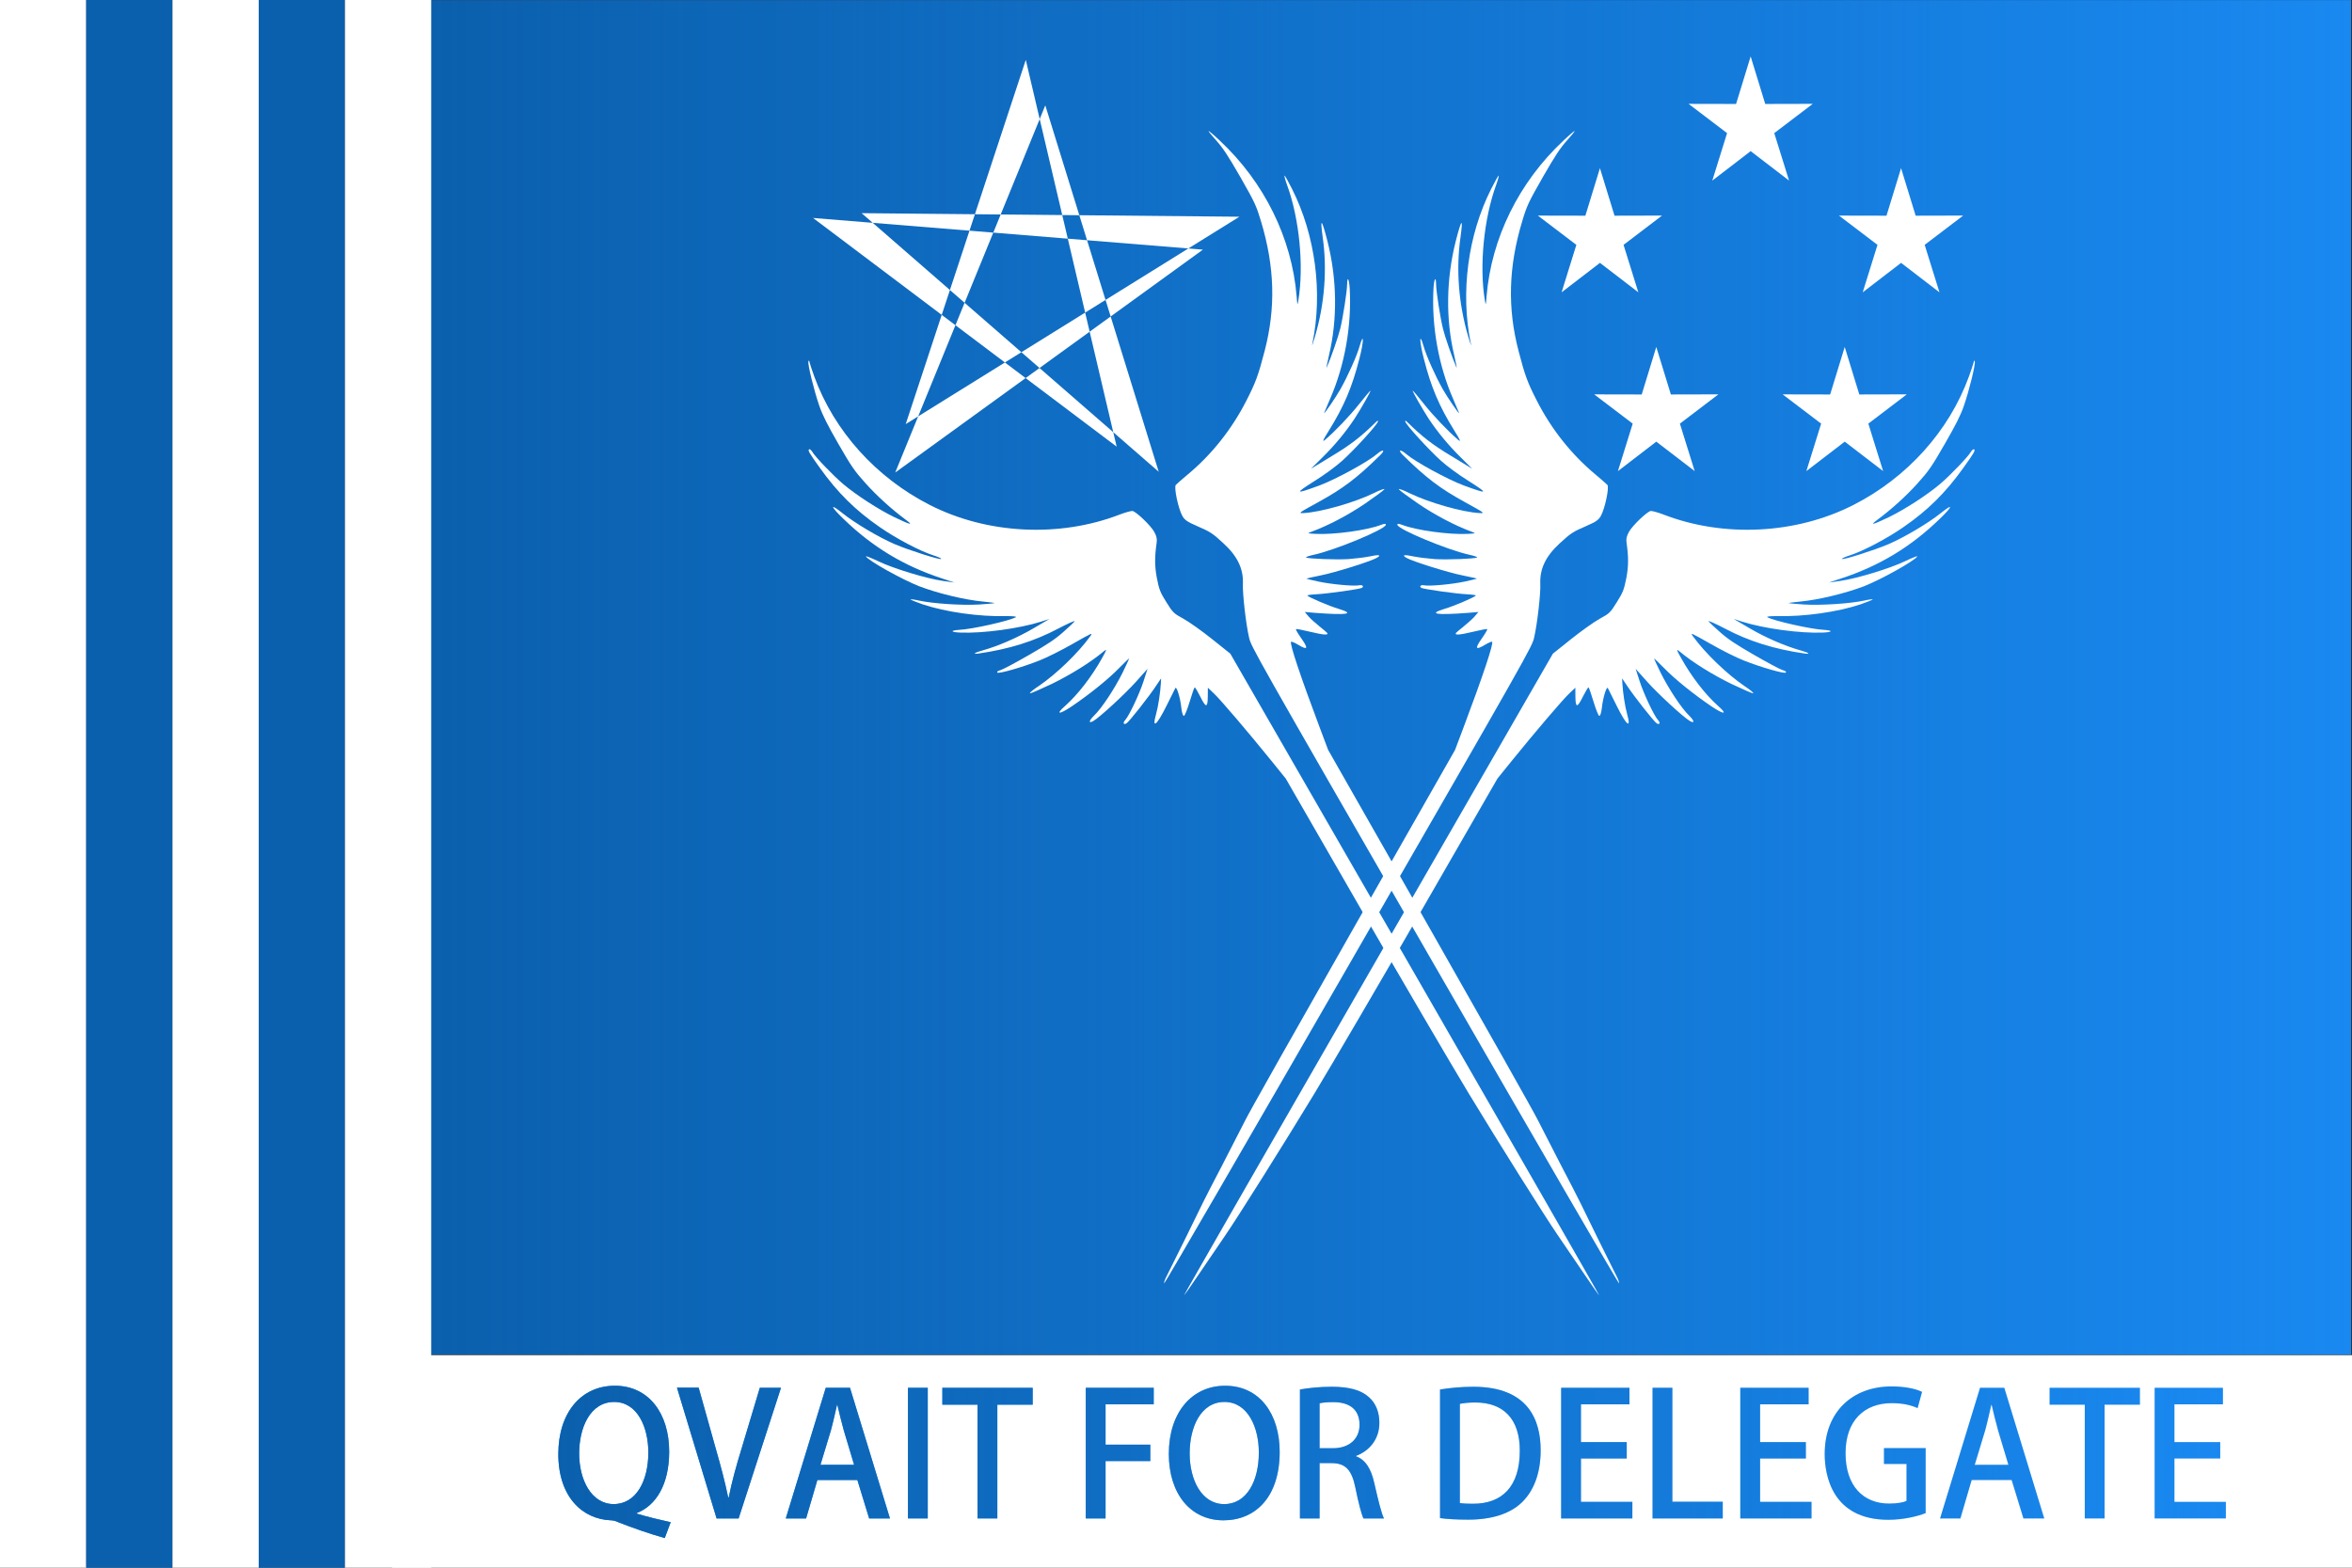 <?xml version="1.0" encoding="UTF-8" standalone="no"?>
<!-- Created with Inkscape (http://www.inkscape.org/) -->

<svg
   xmlns:bx="https://boxy-svg.com"
   xmlns:dc="http://purl.org/dc/elements/1.1/"
   xmlns:cc="http://creativecommons.org/ns#"
   xmlns:rdf="http://www.w3.org/1999/02/22-rdf-syntax-ns#"
   xmlns:svg="http://www.w3.org/2000/svg"
   xmlns="http://www.w3.org/2000/svg"
   xmlns:xlink="http://www.w3.org/1999/xlink"
   xmlns:sodipodi="http://sodipodi.sourceforge.net/DTD/sodipodi-0.dtd"
   xmlns:inkscape="http://www.inkscape.org/namespaces/inkscape"
   width="900"
   height="600"
   viewBox="0 0 238.125 158.75"
   version="1.1"
   id="svg8"
   inkscape:version="0.92.4 (5da689c313, 2019-01-14)"
   sodipodi:docname="Qvait for delegate flag.svg">
  <rect x="0" y="0" width="238.125" height="158.75" fill="#333333" stroke="none"/>
  <defs
     id="defs2">
    <linearGradient
       inkscape:collect="always"
       id="linearGradient5621">
      <stop
         style="stop-color:#1988f0;stop-opacity:1;"
         offset="0"
         id="stop5617" />
      <stop
         style="stop-color:#1988f0;stop-opacity:0;"
         offset="1"
         id="stop5619" />
    </linearGradient>
    <linearGradient
       inkscape:collect="always"
       id="linearGradient5330">
      <stop
         style="stop-color:#1988f0;stop-opacity:1;"
         offset="0"
         id="stop5326" />
      <stop
         style="stop-color:#1988f0;stop-opacity:0;"
         offset="1"
         id="stop5328" />
    </linearGradient>
    <linearGradient
       inkscape:collect="always"
       xlink:href="#linearGradient5330"
       id="linearGradient5332"
       x1="51.153"
       y1="217.625"
       x2="236.361"
       y2="217.625"
       gradientUnits="userSpaceOnUse"
       gradientTransform="matrix(-1,0,0,1,262.819,-1.6666667e-6)" />
    <linearGradient
       inkscape:collect="always"
       xlink:href="#linearGradient5621"
       id="linearGradient5623"
       x1="42.729"
       y1="217.625"
       x2="238.125"
       y2="217.625"
       gradientUnits="userSpaceOnUse"
       gradientTransform="matrix(-1,0,0,1,407.933,11.119)" />
    <linearGradient
       inkscape:collect="always"
       xlink:href="#linearGradient1308"
       id="linearGradient1310"
       x1="16.115"
       y1="221.428"
       x2="222.759"
       y2="221.428"
       gradientUnits="userSpaceOnUse" />
    <linearGradient
       inkscape:collect="always"
       id="linearGradient1308">
      <stop
         style="stop-color:#0b60ad;stop-opacity:1;"
         offset="0"
         id="stop1304" />
      <stop
         style="stop-color:#0b60ad;stop-opacity:0;"
         offset="1"
         id="stop1306" />
    </linearGradient>
    <linearGradient
       inkscape:collect="always"
       xlink:href="#linearGradient1308"
       id="linearGradient2809"
       gradientUnits="userSpaceOnUse"
       x1="16.115"
       y1="221.428"
       x2="222.759"
       y2="221.428" />
    <linearGradient
       inkscape:collect="always"
       xlink:href="#linearGradient1308"
       id="linearGradient2811"
       gradientUnits="userSpaceOnUse"
       x1="16.115"
       y1="221.428"
       x2="222.759"
       y2="221.428" />
    <linearGradient
       inkscape:collect="always"
       xlink:href="#linearGradient1308"
       id="linearGradient2813"
       gradientUnits="userSpaceOnUse"
       x1="16.115"
       y1="221.428"
       x2="222.759"
       y2="221.428" />
    <linearGradient
       inkscape:collect="always"
       xlink:href="#linearGradient1308"
       id="linearGradient2815"
       gradientUnits="userSpaceOnUse"
       x1="16.115"
       y1="221.428"
       x2="222.759"
       y2="221.428" />
    <linearGradient
       inkscape:collect="always"
       xlink:href="#linearGradient1308"
       id="linearGradient2817"
       gradientUnits="userSpaceOnUse"
       x1="16.115"
       y1="221.428"
       x2="222.759"
       y2="221.428" />
    <linearGradient
       inkscape:collect="always"
       xlink:href="#linearGradient1308"
       id="linearGradient2819"
       gradientUnits="userSpaceOnUse"
       x1="16.115"
       y1="221.428"
       x2="222.759"
       y2="221.428" />
    <linearGradient
       inkscape:collect="always"
       xlink:href="#linearGradient1308"
       id="linearGradient2821"
       gradientUnits="userSpaceOnUse"
       x1="16.115"
       y1="221.428"
       x2="222.759"
       y2="221.428" />
    <linearGradient
       inkscape:collect="always"
       xlink:href="#linearGradient1308"
       id="linearGradient2823"
       gradientUnits="userSpaceOnUse"
       x1="16.115"
       y1="221.428"
       x2="222.759"
       y2="221.428" />
    <linearGradient
       inkscape:collect="always"
       xlink:href="#linearGradient1308"
       id="linearGradient2825"
       gradientUnits="userSpaceOnUse"
       x1="16.115"
       y1="221.428"
       x2="222.759"
       y2="221.428" />
    <linearGradient
       inkscape:collect="always"
       xlink:href="#linearGradient1308"
       id="linearGradient2827"
       gradientUnits="userSpaceOnUse"
       x1="16.115"
       y1="221.428"
       x2="222.759"
       y2="221.428" />
    <linearGradient
       inkscape:collect="always"
       xlink:href="#linearGradient1308"
       id="linearGradient2829"
       gradientUnits="userSpaceOnUse"
       x1="16.115"
       y1="221.428"
       x2="222.759"
       y2="221.428" />
    <linearGradient
       inkscape:collect="always"
       xlink:href="#linearGradient1308"
       id="linearGradient2831"
       gradientUnits="userSpaceOnUse"
       x1="16.115"
       y1="221.428"
       x2="222.759"
       y2="221.428" />
    <linearGradient
       inkscape:collect="always"
       xlink:href="#linearGradient1308"
       id="linearGradient2833"
       gradientUnits="userSpaceOnUse"
       x1="16.115"
       y1="221.428"
       x2="222.759"
       y2="221.428" />
    <linearGradient
       inkscape:collect="always"
       xlink:href="#linearGradient1308"
       id="linearGradient2835"
       gradientUnits="userSpaceOnUse"
       x1="16.115"
       y1="221.428"
       x2="222.759"
       y2="221.428" />
    <linearGradient
       inkscape:collect="always"
       xlink:href="#linearGradient1308"
       id="linearGradient2837"
       gradientUnits="userSpaceOnUse"
       x1="16.115"
       y1="221.428"
       x2="222.759"
       y2="221.428" />
    <linearGradient
       inkscape:collect="always"
       xlink:href="#linearGradient1308"
       id="linearGradient2839"
       gradientUnits="userSpaceOnUse"
       x1="16.115"
       y1="221.428"
       x2="222.759"
       y2="221.428" />
    <linearGradient
       inkscape:collect="always"
       xlink:href="#linearGradient1308"
       id="linearGradient2841"
       gradientUnits="userSpaceOnUse"
       x1="16.115"
       y1="221.428"
       x2="222.759"
       y2="221.428" />
    <linearGradient
       inkscape:collect="always"
       xlink:href="#linearGradient1308"
       id="linearGradient2843"
       gradientUnits="userSpaceOnUse"
       x1="16.115"
       y1="221.428"
       x2="222.759"
       y2="221.428" />
    <linearGradient
       inkscape:collect="always"
       xlink:href="#linearGradient1308"
       id="linearGradient2845"
       gradientUnits="userSpaceOnUse"
       x1="16.115"
       y1="221.428"
       x2="222.759"
       y2="221.428" />
  </defs>
  <sodipodi:namedview
     id="base"
     pagecolor="#ffffff"
     bordercolor="#666666"
     borderopacity="1.0"
     inkscape:pageopacity="0.0"
     inkscape:pageshadow="2"
     inkscape:zoom="1.4133333"
     inkscape:cx="450"
     inkscape:cy="300"
     inkscape:document-units="px"
     inkscape:current-layer="layer1"
     showgrid="false"
     units="px"
     inkscape:showpageshadow="false"
     borderlayer="true"
     inkscape:pagecheckerboard="true"
     inkscape:window-width="1920"
     inkscape:window-height="1017"
     inkscape:window-x="-8"
     inkscape:window-y="-8"
     inkscape:window-maximized="1" />
  <g
     inkscape:label="Layer 1"
     inkscape:groupmode="layer"
     id="layer1"
     transform="translate(0,-138.25)">
    <g
       id="g906"
       transform="matrix(0.995,0,0,0.864,-125.346,9.211)">
      <path
         inkscape:connector-curvature="0"
         id="rect5169"
         d="m 169.808,149.369 h 195.396 v 158.75 H 169.808 Z"
         style="opacity:1;vector-effect:none;fill:#0b60ad;fill-opacity:1;stroke:none;stroke-width:0.27;stroke-linecap:butt;stroke-linejoin:miter;stroke-miterlimit:4;stroke-dasharray:none;stroke-dashoffset:0;stroke-opacity:1" />
      <path
         inkscape:connector-curvature="0"
         id="rect5169-6"
         d="M 365.204,149.369 H 169.808 v 158.75 h 195.396 z"
         style="opacity:1;vector-effect:none;fill:url(#linearGradient5623);fill-opacity:1;stroke:none;stroke-width:0.27;stroke-linecap:butt;stroke-linejoin:miter;stroke-miterlimit:4;stroke-dasharray:none;stroke-dashoffset:0;stroke-opacity:1" />
    </g>
    <g
       id="g5154"
       transform="matrix(0.19,0,0,0.19,-307.253,273.147)">
      <g
         style="fill:#ffffff;fill-opacity:1;stroke:none"
         id="Layer_1-0"
         transform="matrix(0.374,0,0,0.374,1866.882,-778.015)">
        <path
           d="M 923.152,818.377 793.7,267.22 622.632,786.253 1098.07,490.741 559.805,485.672 983.096,854.193 821.495,332.027 607.661,855.297 1046.06,537.649 490.608,492.528 Z"
           id="path5416-5"
           inkscape:connector-curvature="0"
           style="fill:#ffffff;fill-opacity:1;fill-rule:evenodd;stroke:none;stroke-width:0.723" />
      </g>
      <g
         style="fill:#ffffff;fill-opacity:1;stroke:none"
         id="g5380-7"
         transform="matrix(0.278,0,0,0.278,2210.125,-757.987)">
        <path
           bx:origin="0.5 0.5"
           style="fill:#ffffff;fill-opacity:1;stroke:none"
           d="m 1007.195,733.064 -73.56,-56.43 -73.542,56.457 28.313,-90.994 -73.795,-56.092 91.059,0.193 27.935,-91.123 27.964,91.113 91.059,-0.226 -73.776,56.119 z"
           id="star-0"
           inkscape:connector-curvature="0" />
        <path
           bx:origin="0.5 0.5"
           style="fill:#ffffff;fill-opacity:1;stroke:none"
           d="m 1584.384,733.064 -73.561,-56.43 -73.542,56.457 28.313,-90.994 -73.794,-56.092 91.059,0.193 27.934,-91.123 27.965,91.113 91.059,-0.226 -73.776,56.119 z"
           id="-1"
           inkscape:connector-curvature="0" />
        <path
           bx:origin="0.5 0.5"
           style="fill:#ffffff;fill-opacity:1;stroke:none"
           d="m 1296.084,518.853 -73.561,-56.43 -73.542,56.457 28.313,-90.994 -73.794,-56.092 91.059,0.193 27.934,-91.123 27.965,91.113 91.059,-0.226 -73.776,56.119 z"
           id="path5374-8"
           inkscape:connector-curvature="0" />
        <path
           bx:origin="0.5 0.5"
           style="fill:#ffffff;fill-opacity:1;stroke:none"
           d="m 1115.195,1075.813 -73.561,-56.43 -73.542,56.457 28.313,-90.994 -73.794,-56.092 91.059,0.193 27.934,-91.124 27.965,91.114 91.059,-0.226 -73.776,56.119 z"
           id="path5376-0"
           inkscape:connector-curvature="0" />
        <path
           bx:origin="0.5 0.5"
           style="fill:#ffffff;fill-opacity:1;stroke:none"
           d="m 1476.384,1075.813 -73.561,-56.43 -73.542,56.457 28.313,-90.994 -73.794,-56.092 91.059,0.193 27.934,-91.124 27.965,91.114 91.059,-0.226 -73.776,56.119 z"
           id="path5378-5"
           inkscape:connector-curvature="0" />
      </g>
      <g
         id="g4511-4"
         transform="matrix(0.066,0.038,0.038,-0.066,1870.731,-158.577)"
         style="fill:#ffffff;fill-opacity:1;stroke:none">
        <path
           style="fill:#ffffff;fill-opacity:1"
           id="path4507-0"
           d="m 3472,9217 c -124,-405 -96,-842 78,-1211 28,-59 28,-60 4,-31 -154,188 -292,492 -335,741 -6,35 -14,64 -17,64 -3,0 -2,-48 1,-107 20,-361 174,-735 416,-1008 20,-22 1,-6 -42,35 -171,164 -307,362 -392,575 -53,130 -58,115 -15,-40 75,-266 211,-510 390,-700 41,-44 66,-73 55,-65 -56,41 -175,144 -216,187 -54,56 -171,202 -196,244 -32,54 -33,29 -2,-33 118,-234 298,-448 503,-600 44,-33 83,-62 86,-65 13,-13 -122,52 -180,86 -93,55 -218,146 -267,194 -81,78 -43,14 45,-75 143,-147 258,-234 437,-330 68,-36 81,-46 55,-42 -92,17 -235,59 -335,99 -60,24 -111,42 -113,41 -4,-4 119,-76 195,-115 101,-50 210,-91 328,-122 l 110,-29 -170,4 c -157,3 -247,16 -385,52 -17,5 -22,3 -15,-4 16,-17 242,-89 350,-112 60,-13 158,-24 245,-27 164,-7 162,-13 -18,-44 -121,-20 -377,-26 -460,-10 -53,10 -66,-5 -15,-18 222,-58 342,-73 542,-69 158,3 160,3 126,-15 -106,-54 -341,-113 -493,-124 -52,-3 -88,-10 -80,-14 7,-4 81,-12 164,-19 143,-11 302,-5 425,16 34,6 33,5 -16,-27 -107,-69 -324,-158 -429,-174 -27,-4 -35,-10 -28,-17 24,-24 393,24 539,70 35,11 60,16 58,11 -11,-17 -172,-118 -250,-157 -44,-21 -105,-47 -135,-57 -69,-22 -84,-35 -42,-35 50,0 303,56 403,90 49,16 92,30 95,30 3,0 -26,-28 -63,-61 -69,-62 -198,-153 -233,-164 -22,-7 -27,-25 -7,-25 18,0 230,85 300,121 31,16 57,26 57,23 0,-13 -96,-141 -144,-191 -83,-89 -30,-69 158,59 l 59,41 -7,-39 c -4,-22 -19,-66 -32,-100 -13,-33 -24,-64 -24,-67 0,-19 28,0 95,63 41,39 77,70 81,70 4,0 4,-34 0,-76 -8,-88 4,-95 42,-26 13,23 27,42 32,42 15,0 64,-241 126,-620 l 27,-165 7,-1435 c 4,-789 10,-1482 14,-1540 3,-58 11,-215 17,-350 5,-135 12,-270 14,-300 5,-56 33,-501 37,-578 1,-24 6,-46 10,-48 4,-3 8,1153 8,2569 0,2555 0,2575 -20,2640 -29,95 -114,290 -149,345 -57,89 -65,187 -25,314 32,102 39,116 103,202 41,55 51,76 51,108 0,57 -48,206 -69,212 -9,3 -56,12 -106,21 -215,37 -426,120 -615,243 -122,79 -161,112 -286,239 -218,222 -354,474 -430,799 -26,111 -28,134 -29,339 0,175 4,237 18,304 10,46 16,85 14,87 -2,2 -18,-42 -35,-99 z"
           inkscape:connector-curvature="0" />
        <path
           style="fill:#ffffff;fill-opacity:1"
           id="path4509-3"
           d="m 6734,9306 c 3,-10 13,-56 21,-103 70,-400 -22,-829 -252,-1182 -246,-378 -672,-652 -1118,-721 -44,-7 -85,-18 -91,-24 -20,-19 -58,-149 -58,-199 0,-33 6,-55 22,-75 64,-82 95,-136 123,-216 27,-79 30,-99 27,-180 -3,-87 -5,-94 -46,-161 -23,-38 -69,-138 -102,-222 l -60,-153 V 3479 c 0,-1426 2,-2590 4,-2588 2,2 9,76 15,164 15,201 20,263 26,345 12,150 36,765 45,1170 5,239 10,911 10,1492 v 1057 l 25,158 c 41,257 96,554 114,611 l 16,54 30,-51 c 42,-72 53,-67 47,24 -2,41 -2,75 2,75 4,0 41,-32 82,-71 41,-38 78,-68 83,-64 6,3 0,28 -13,58 -29,65 -48,150 -32,140 6,-4 57,-38 113,-75 130,-87 175,-94 94,-15 -39,38 -102,117 -137,171 l -18,28 53,-26 c 76,-39 293,-126 314,-126 25,0 21,17 -5,25 -38,12 -179,110 -248,173 l -65,59 115,-38 c 109,-36 344,-89 396,-89 40,0 27,17 -23,30 -71,17 -218,91 -322,160 -50,34 -91,63 -91,64 0,2 44,-9 98,-24 103,-29 268,-55 420,-66 105,-7 126,8 36,26 -117,24 -266,86 -389,160 -61,36 -66,41 -35,36 117,-21 283,-26 429,-16 86,7 160,15 164,19 4,5 -33,11 -82,14 -144,11 -350,62 -481,121 -34,15 -28,15 130,16 91,0 208,7 260,15 131,19 293,60 298,73 2,8 -6,10 -30,4 -18,-4 -118,-7 -223,-7 -146,0 -212,4 -285,19 -52,10 -101,22 -109,26 -7,4 49,10 125,13 189,7 366,46 568,126 46,18 25,21 -36,5 -106,-27 -253,-44 -383,-43 l -130,1 61,13 c 155,34 394,131 528,216 56,35 56,49 -1,21 -81,-42 -339,-122 -390,-122 -10,0 15,18 56,41 167,91 351,235 464,362 31,36 57,69 57,72 0,4 -23,-13 -50,-38 -73,-66 -241,-178 -347,-231 -51,-25 -96,-46 -99,-46 -4,0 25,22 63,49 105,74 246,208 334,316 80,100 219,332 219,367 0,6 -26,-26 -57,-71 -66,-97 -232,-274 -324,-346 l -64,-50 58,65 c 189,210 314,435 392,708 36,124 28,146 -14,38 -41,-105 -137,-275 -209,-371 -64,-85 -222,-258 -230,-251 -3,3 14,26 37,51 63,69 166,231 225,357 89,187 135,355 156,567 13,129 13,151 0,151 -5,0 -10,-12 -10,-27 0,-39 -43,-214 -75,-303 -40,-111 -125,-277 -195,-380 -73,-106 -88,-119 -59,-53 49,113 91,243 116,361 24,114 27,148 27,332 0,153 -4,228 -17,297 -21,110 -74,294 -89,308 -8,7 -9,4 -4,-9 z"
           inkscape:connector-curvature="0" />
      </g>
      <g
         id="g4511-7-9"
         transform="matrix(-0.066,0.038,-0.038,-0.066,2846.572,-158.577)"
         style="fill:#ffffff;fill-opacity:1;stroke:none">
        <path
           style="fill:#ffffff;fill-opacity:1"
           id="path4507-1-0"
           d="m 3472,9217 c -124,-405 -96,-842 78,-1211 28,-59 28,-60 4,-31 -154,188 -292,492 -335,741 -6,35 -14,64 -17,64 -3,0 -2,-48 1,-107 20,-361 174,-735 416,-1008 20,-22 1,-6 -42,35 -171,164 -307,362 -392,575 -53,130 -58,115 -15,-40 75,-266 211,-510 390,-700 41,-44 66,-73 55,-65 -56,41 -175,144 -216,187 -54,56 -171,202 -196,244 -32,54 -33,29 -2,-33 118,-234 298,-448 503,-600 44,-33 83,-62 86,-65 13,-13 -122,52 -180,86 -93,55 -218,146 -267,194 -81,78 -43,14 45,-75 143,-147 258,-234 437,-330 68,-36 81,-46 55,-42 -92,17 -235,59 -335,99 -60,24 -111,42 -113,41 -4,-4 119,-76 195,-115 101,-50 210,-91 328,-122 l 110,-29 -170,4 c -157,3 -247,16 -385,52 -17,5 -22,3 -15,-4 16,-17 242,-89 350,-112 60,-13 158,-24 245,-27 164,-7 162,-13 -18,-44 -121,-20 -377,-26 -460,-10 -53,10 -66,-5 -15,-18 222,-58 342,-73 542,-69 158,3 160,3 126,-15 -106,-54 -341,-113 -493,-124 -52,-3 -88,-10 -80,-14 7,-4 81,-12 164,-19 143,-11 302,-5 425,16 34,6 33,5 -16,-27 -107,-69 -324,-158 -429,-174 -27,-4 -35,-10 -28,-17 24,-24 393,24 539,70 35,11 60,16 58,11 -11,-17 -172,-118 -250,-157 -44,-21 -105,-47 -135,-57 -69,-22 -84,-35 -42,-35 50,0 303,56 403,90 49,16 92,30 95,30 3,0 -26,-28 -63,-61 -69,-62 -198,-153 -233,-164 -22,-7 -27,-25 -7,-25 18,0 230,85 300,121 31,16 57,26 57,23 0,-13 -96,-141 -144,-191 -83,-89 -30,-69 158,59 l 59,41 -7,-39 c -4,-22 -19,-66 -32,-100 -13,-33 -24,-64 -24,-67 0,-19 28,0 95,63 41,39 77,70 81,70 4,0 4,-34 0,-76 -8,-88 4,-95 42,-26 13,23 27,42 32,42 15,0 64,-241 126,-620 l 27,-165 7,-1435 c 4,-789 10,-1482 14,-1540 3,-58 11,-215 17,-350 5,-135 12,-270 14,-300 5,-56 33,-501 37,-578 1,-24 6,-46 10,-48 4,-3 8,1153 8,2569 0,2555 0,2575 -20,2640 -29,95 -114,290 -149,345 -57,89 -65,187 -25,314 32,102 39,116 103,202 41,55 51,76 51,108 0,57 -48,206 -69,212 -9,3 -56,12 -106,21 -215,37 -426,120 -615,243 -122,79 -161,112 -286,239 -218,222 -354,474 -430,799 -26,111 -28,134 -29,339 0,175 4,237 18,304 10,46 16,85 14,87 -2,2 -18,-42 -35,-99 z"
           inkscape:connector-curvature="0" />
        <path
           style="fill:#ffffff;fill-opacity:1"
           id="path4509-0-0"
           d="m 6734,9306 c 3,-10 13,-56 21,-103 70,-400 -22,-829 -252,-1182 -246,-378 -672,-652 -1118,-721 -44,-7 -85,-18 -91,-24 -20,-19 -58,-149 -58,-199 0,-33 6,-55 22,-75 64,-82 95,-136 123,-216 27,-79 30,-99 27,-180 -3,-87 -5,-94 -46,-161 -23,-38 -69,-138 -102,-222 l -60,-153 V 3479 c 0,-1426 2,-2590 4,-2588 2,2 9,76 15,164 15,201 20,263 26,345 12,150 36,765 45,1170 5,239 10,911 10,1492 v 1057 l 25,158 c 41,257 96,554 114,611 l 16,54 30,-51 c 42,-72 53,-67 47,24 -2,41 -2,75 2,75 4,0 41,-32 82,-71 41,-38 78,-68 83,-64 6,3 0,28 -13,58 -29,65 -48,150 -32,140 6,-4 57,-38 113,-75 130,-87 175,-94 94,-15 -39,38 -102,117 -137,171 l -18,28 53,-26 c 76,-39 293,-126 314,-126 25,0 21,17 -5,25 -38,12 -179,110 -248,173 l -65,59 115,-38 c 109,-36 344,-89 396,-89 40,0 27,17 -23,30 -71,17 -218,91 -322,160 -50,34 -91,63 -91,64 0,2 44,-9 98,-24 103,-29 268,-55 420,-66 105,-7 126,8 36,26 -117,24 -266,86 -389,160 -61,36 -66,41 -35,36 117,-21 283,-26 429,-16 86,7 160,15 164,19 4,5 -33,11 -82,14 -144,11 -350,62 -481,121 -34,15 -28,15 130,16 91,0 208,7 260,15 131,19 293,60 298,73 2,8 -6,10 -30,4 -18,-4 -118,-7 -223,-7 -146,0 -212,4 -285,19 -52,10 -101,22 -109,26 -7,4 49,10 125,13 189,7 366,46 568,126 46,18 25,21 -36,5 -106,-27 -253,-44 -383,-43 l -130,1 61,13 c 155,34 394,131 528,216 56,35 56,49 -1,21 -81,-42 -339,-122 -390,-122 -10,0 15,18 56,41 167,91 351,235 464,362 31,36 57,69 57,72 0,4 -23,-13 -50,-38 -73,-66 -241,-178 -347,-231 -51,-25 -96,-46 -99,-46 -4,0 25,22 63,49 105,74 246,208 334,316 80,100 219,332 219,367 0,6 -26,-26 -57,-71 -66,-97 -232,-274 -324,-346 l -64,-50 58,65 c 189,210 314,435 392,708 36,124 28,146 -14,38 -41,-105 -137,-275 -209,-371 -64,-85 -222,-258 -230,-251 -3,3 14,26 37,51 63,69 166,231 225,357 89,187 135,355 156,567 13,129 13,151 0,151 -5,0 -10,-12 -10,-27 0,-39 -43,-214 -75,-303 -40,-111 -125,-277 -195,-380 -73,-106 -88,-119 -59,-53 49,113 91,243 116,361 24,114 27,148 27,332 0,153 -4,228 -17,297 -21,110 -74,294 -89,308 -8,7 -9,4 -4,-9 z"
           inkscape:connector-curvature="0" />
      </g>
    </g>
    <path
       style="opacity:1;vector-effect:none;fill:#ffffff;fill-opacity:1;stroke:none;stroke-width:0.255;stroke-linecap:butt;stroke-linejoin:miter;stroke-miterlimit:4;stroke-dasharray:none;stroke-dashoffset:0;stroke-opacity:1"
       d="m 0,138.25 h 8.731 v 158.75 H 0 Z"
       id="rect5137"
       inkscape:connector-curvature="0" />
    <path
       style="opacity:1;vector-effect:none;fill:#0b60ad;fill-opacity:1;stroke:none;stroke-width:0.255;stroke-linecap:butt;stroke-linejoin:miter;stroke-miterlimit:4;stroke-dasharray:none;stroke-dashoffset:0;stroke-opacity:1"
       d="M 8.731,138.25 H 17.462 v 158.75 H 8.731 Z"
       id="rect5137-2"
       inkscape:connector-curvature="0" />
    <path
       style="opacity:1;vector-effect:none;fill:#ffffff;fill-opacity:1;stroke:none;stroke-width:0.255;stroke-linecap:butt;stroke-linejoin:miter;stroke-miterlimit:4;stroke-dasharray:none;stroke-dashoffset:0;stroke-opacity:1"
       d="m 17.462,138.25 h 8.731 V 297 H 17.462 Z"
       id="rect5137-7"
       inkscape:connector-curvature="0" />
    <path
       style="opacity:1;vector-effect:none;fill:#0b60ad;fill-opacity:1;stroke:none;stroke-width:0.255;stroke-linecap:butt;stroke-linejoin:miter;stroke-miterlimit:4;stroke-dasharray:none;stroke-dashoffset:0;stroke-opacity:1"
       d="M 26.194,138.25 H 34.925 v 158.75 h -8.731 z"
       id="rect5137-2-9"
       inkscape:connector-curvature="0" />
    <path
       style="opacity:1;vector-effect:none;fill:#ffffff;fill-opacity:1;stroke:none;stroke-width:0.255;stroke-linecap:butt;stroke-linejoin:miter;stroke-miterlimit:4;stroke-dasharray:none;stroke-dashoffset:0;stroke-opacity:1"
       d="m 34.925,138.25 h 8.731 V 297 H 34.925 Z"
       id="rect5137-7-9"
       inkscape:connector-curvature="0" />
    <g
       id="g2888"
       transform="matrix(0.817,0,0,0.817,19.501,60.005)">
      <rect
         y="263.74"
         x="24.719"
         height="26.458"
         width="242.985"
         id="rect1111"
         style="opacity:1;vector-effect:none;fill:#ffffff;fill-opacity:1;stroke:none;stroke-width:3.578;stroke-linecap:butt;stroke-linejoin:miter;stroke-miterlimit:4;stroke-dasharray:none;stroke-dashoffset:0;stroke-opacity:1" />
      <g
         transform="translate(29.204,55.541)"
         id="text1917"
         style="font-style:normal;font-variant:normal;font-weight:normal;font-stretch:normal;font-size:31.75px;line-height:1.25;font-family:'Adobe Heiti Std';-inkscape-font-specification:'Adobe Heiti Std';text-align:start;letter-spacing:0px;word-spacing:0px;text-anchor:start;fill:#1988f0;fill-opacity:1;stroke:none;stroke-width:0.265"
         aria-label="VOTE FOR JAY">
        <g
           id="text998"
           style="font-style:normal;font-variant:normal;font-weight:normal;font-stretch:normal;font-size:21.167px;line-height:1.25;font-family:'Adobe Heiti Std';-inkscape-font-specification:'Adobe Heiti Std';text-align:start;letter-spacing:0px;word-spacing:0px;text-anchor:start;fill:#1988f0;fill-opacity:1;stroke:none;stroke-width:0.07"
           aria-label="QVAIT FOR DELEGATE">
          <path
             id="path1188"
             style="font-style:normal;font-variant:normal;font-weight:normal;font-stretch:normal;font-size:21.167px;font-family:'Adobe Heiti Std';-inkscape-font-specification:'Adobe Heiti Std';fill:#1988f0;fill-opacity:1;stroke-width:0.07"
             d="m 25.852,227.757 c 2.35,-0.91 4.001,-3.514 4.001,-7.599 0,-4.699 -2.498,-8.17 -6.731,-8.17 -4.191,0 -7.006,3.344 -7.006,8.467 0,5.313 2.985,8.086 6.541,8.213 0.296,0 0.614,0.106 0.931,0.254 1.736,0.677 3.704,1.376 5.715,1.947 l 0.741,-1.968 c -1.249,-0.275 -2.794,-0.635 -4.191,-1.058 z M 23.037,213.998 c 2.879,0 4.233,3.133 4.233,6.265 0,3.471 -1.482,6.392 -4.297,6.392 -2.731,0 -4.276,-2.963 -4.276,-6.265 0,-3.196 1.355,-6.392 4.339,-6.392 z"
             inkscape:connector-curvature="0" />
          <path
             id="path1190"
             style="font-style:normal;font-variant:normal;font-weight:normal;font-stretch:normal;font-size:21.167px;font-family:'Adobe Heiti Std';-inkscape-font-specification:'Adobe Heiti Std';fill:#1988f0;fill-opacity:1;stroke-width:0.07"
             d="m 41.083,212.242 -2.286,7.62 c -0.614,1.99 -1.185,4.043 -1.566,5.969 h -0.064 c -0.402,-1.947 -0.931,-3.937 -1.524,-5.99 l -2.138,-7.62 h -2.688 l 4.911,16.214 h 2.731 l 5.249,-16.193 z"
             inkscape:connector-curvature="0" />
          <path
             id="path1192"
             style="font-style:normal;font-variant:normal;font-weight:normal;font-stretch:normal;font-size:21.167px;font-family:'Adobe Heiti Std';-inkscape-font-specification:'Adobe Heiti Std';fill:#1988f0;fill-opacity:1;stroke-width:0.07"
             d="m 52.261,212.242 h -3.006 l -4.953,16.193 h 2.519 l 1.397,-4.763 h 4.953 l 1.46,4.763 h 2.582 z m -3.662,9.546 1.291,-4.255 c 0.275,-0.995 0.529,-2.18 0.762,-3.175 h 0.042 c 0.233,0.995 0.508,2.138 0.804,3.196 l 1.27,4.233 z"
             inkscape:connector-curvature="0" />
          <path
             id="path1194"
             style="font-style:normal;font-variant:normal;font-weight:normal;font-stretch:normal;font-size:21.167px;font-family:'Adobe Heiti Std';-inkscape-font-specification:'Adobe Heiti Std';fill:#1988f0;fill-opacity:1;stroke-width:0.07"
             d="m 59.44,228.434 h 2.455 v -16.193 h -2.455 z"
             inkscape:connector-curvature="0" />
          <path
             id="path1196"
             style="font-style:normal;font-variant:normal;font-weight:normal;font-stretch:normal;font-size:21.167px;font-family:'Adobe Heiti Std';-inkscape-font-specification:'Adobe Heiti Std';fill:#1988f0;fill-opacity:1;stroke-width:0.07"
             d="M 74.9,212.242 H 63.703 v 2.095 h 4.36 v 14.097 h 2.455 v -14.097 h 4.382 z"
             inkscape:connector-curvature="0" />
          <path
             id="path1198"
             style="font-style:normal;font-variant:normal;font-weight:normal;font-stretch:normal;font-size:21.167px;font-family:'Adobe Heiti Std';-inkscape-font-specification:'Adobe Heiti Std';fill:#1988f0;fill-opacity:1;stroke-width:0.07"
             d="m 83.93,228.434 v -7.112 h 5.546 v -2.032 h -5.546 v -4.995 h 5.969 v -2.053 h -8.424 v 16.193 z"
             inkscape:connector-curvature="0" />
          <path
             id="path1200"
             style="font-style:normal;font-variant:normal;font-weight:normal;font-stretch:normal;font-size:21.167px;font-family:'Adobe Heiti Std';-inkscape-font-specification:'Adobe Heiti Std';fill:#1988f0;fill-opacity:1;stroke-width:0.07"
             d="m 98.754,211.988 c -4.149,0 -6.985,3.344 -6.985,8.446 0,4.889 2.646,8.234 6.773,8.234 3.937,0 6.964,-2.857 6.964,-8.488 0,-4.657 -2.455,-8.192 -6.752,-8.192 z m -0.085,2.011 c 2.9,0 4.255,3.175 4.255,6.265 0,3.45 -1.46,6.392 -4.297,6.392 -2.794,0 -4.276,-3.006 -4.276,-6.287 0,-3.175 1.334,-6.371 4.318,-6.371 z"
             inkscape:connector-curvature="0" />
          <path
             id="path1202"
             style="font-style:normal;font-variant:normal;font-weight:normal;font-stretch:normal;font-size:21.167px;font-family:'Adobe Heiti Std';-inkscape-font-specification:'Adobe Heiti Std';fill:#1988f0;fill-opacity:1;stroke-width:0.07"
             d="m 114.959,220.687 c 1.63,-0.614 2.9,-2.032 2.9,-4.106 0,-1.312 -0.445,-2.434 -1.291,-3.175 -1.016,-0.91 -2.498,-1.291 -4.614,-1.291 -1.46,0 -2.9,0.148 -3.937,0.339 v 15.981 h 2.434 v -6.858 h 1.482 c 1.714,0 2.498,0.826 2.942,2.985 0.402,1.99 0.783,3.408 1.016,3.873 h 2.54 c -0.318,-0.614 -0.72,-2.286 -1.206,-4.403 -0.381,-1.714 -1.058,-2.857 -2.265,-3.302 z m -4.508,-0.953 v -5.567 c 0.296,-0.085 0.889,-0.148 1.714,-0.148 1.757,0 3.239,0.72 3.239,2.815 0,1.736 -1.27,2.9 -3.302,2.9 z"
             inkscape:connector-curvature="0" />
          <path
             id="path1204"
             style="font-style:normal;font-variant:normal;font-weight:normal;font-stretch:normal;font-size:21.167px;font-family:'Adobe Heiti Std';-inkscape-font-specification:'Adobe Heiti Std';fill:#1988f0;fill-opacity:1;stroke-width:0.07"
             d="m 125.379,228.392 c 0.91,0.127 2.074,0.191 3.514,0.191 2.857,0 5.165,-0.72 6.625,-2.138 1.418,-1.376 2.328,-3.514 2.328,-6.456 v -0.021 c 0,-3.598 -1.439,-7.853 -8.34,-7.853 -1.524,0 -2.963,0.148 -4.128,0.339 z m 2.455,-14.161 c 0.423,-0.085 1.058,-0.169 1.905,-0.169 3.493,0 5.524,2.032 5.524,5.969 0,4.466 -2.201,6.604 -5.842,6.583 -0.572,0 -1.164,-0.021 -1.587,-0.085 z"
             inkscape:connector-curvature="0" />
          <path
             id="path1206"
             style="font-style:normal;font-variant:normal;font-weight:normal;font-stretch:normal;font-size:21.167px;font-family:'Adobe Heiti Std';-inkscape-font-specification:'Adobe Heiti Std';fill:#1988f0;fill-opacity:1;stroke-width:0.07"
             d="m 149.213,226.381 h -6.371 v -5.376 h 5.673 v -2.032 h -5.673 v -4.678 h 6.011 v -2.053 h -8.467 v 16.193 h 8.826 z"
             inkscape:connector-curvature="0" />
          <path
             id="path1208"
             style="font-style:normal;font-variant:normal;font-weight:normal;font-stretch:normal;font-size:21.167px;font-family:'Adobe Heiti Std';-inkscape-font-specification:'Adobe Heiti Std';fill:#1988f0;fill-opacity:1;stroke-width:0.07"
             d="m 160.413,226.36 h -6.244 v -14.118 h -2.455 v 16.193 h 8.7 z"
             inkscape:connector-curvature="0" />
          <path
             id="path1210"
             style="font-style:normal;font-variant:normal;font-weight:normal;font-stretch:normal;font-size:21.167px;font-family:'Adobe Heiti Std';-inkscape-font-specification:'Adobe Heiti Std';fill:#1988f0;fill-opacity:1;stroke-width:0.07"
             d="m 171.413,226.381 h -6.371 v -5.376 h 5.673 v -2.032 h -5.673 v -4.678 h 6.011 v -2.053 h -8.467 v 16.193 h 8.826 z"
             inkscape:connector-curvature="0" />
          <path
             id="path1212"
             style="font-style:normal;font-variant:normal;font-weight:normal;font-stretch:normal;font-size:21.167px;font-family:'Adobe Heiti Std';-inkscape-font-specification:'Adobe Heiti Std';fill:#1988f0;fill-opacity:1;stroke-width:0.07"
             d="m 185.556,219.713 h -5.165 v 1.968 h 2.794 v 4.572 c -0.36,0.191 -1.101,0.339 -2.159,0.339 -3.175,0 -5.397,-2.159 -5.397,-6.244 0,-4.106 2.392,-6.202 5.715,-6.202 1.482,0 2.455,0.275 3.217,0.614 l 0.55,-2.011 c -0.804,-0.402 -2.18,-0.677 -3.768,-0.677 -4.847,0 -8.297,3.133 -8.297,8.382 0,2.582 0.889,8.149 7.895,8.149 1.926,0 3.704,-0.466 4.614,-0.826 z"
             inkscape:connector-curvature="0" />
          <path
             id="path1214"
             style="font-style:normal;font-variant:normal;font-weight:normal;font-stretch:normal;font-size:21.167px;font-family:'Adobe Heiti Std';-inkscape-font-specification:'Adobe Heiti Std';fill:#1988f0;fill-opacity:1;stroke-width:0.07"
             d="m 195.302,212.242 h -3.006 l -4.953,16.193 h 2.519 l 1.397,-4.763 h 4.953 l 1.46,4.763 h 2.582 z m -3.662,9.546 1.291,-4.255 c 0.275,-0.995 0.529,-2.18 0.762,-3.175 h 0.042 c 0.233,0.995 0.508,2.138 0.804,3.196 l 1.27,4.233 z"
             inkscape:connector-curvature="0" />
          <path
             id="path1216"
             style="font-style:normal;font-variant:normal;font-weight:normal;font-stretch:normal;font-size:21.167px;font-family:'Adobe Heiti Std';-inkscape-font-specification:'Adobe Heiti Std';fill:#1988f0;fill-opacity:1;stroke-width:0.07"
             d="m 212.112,212.242 h -11.197 v 2.095 h 4.36 v 14.097 h 2.455 v -14.097 h 4.381 z"
             inkscape:connector-curvature="0" />
          <path
             id="path1218"
             style="font-style:normal;font-variant:normal;font-weight:normal;font-stretch:normal;font-size:21.167px;font-family:'Adobe Heiti Std';-inkscape-font-specification:'Adobe Heiti Std';fill:#1988f0;fill-opacity:1;stroke-width:0.07"
             d="m 222.759,226.381 h -6.371 v -5.376 h 5.673 v -2.032 h -5.673 v -4.678 h 6.011 v -2.053 h -8.467 v 16.193 h 8.826 z"
             inkscape:connector-curvature="0" />
        </g>
        <g
           id="text1002"
           style="font-style:normal;font-variant:normal;font-weight:normal;font-stretch:normal;font-size:176.389px;line-height:1.25;font-family:'Trebuchet MS';-inkscape-font-specification:'Trebuchet MS';text-align:start;letter-spacing:0px;word-spacing:0px;text-anchor:start;fill:#1988f0;fill-opacity:1;stroke:none;stroke-width:0.07" />
        <g
           id="text1006"
           style="font-style:normal;font-variant:normal;font-weight:normal;font-stretch:normal;font-size:176.389px;line-height:1.25;font-family:'Trebuchet MS';-inkscape-font-specification:'Trebuchet MS';text-align:start;letter-spacing:0px;word-spacing:0px;text-anchor:start;fill:#1988f0;fill-opacity:1;stroke:none;stroke-width:0.07" />
      </g>
      <g
         transform="translate(29.204,55.541)"
         id="text1917-3"
         style="font-style:normal;font-variant:normal;font-weight:normal;font-stretch:normal;font-size:31.75px;line-height:1.25;font-family:'Adobe Heiti Std';-inkscape-font-specification:'Adobe Heiti Std';text-align:start;letter-spacing:0px;word-spacing:0px;text-anchor:start;fill:url(#linearGradient1310);fill-opacity:1;stroke:none;stroke-width:0.265"
         aria-label="VOTE FOR JAY">
        <g
           id="text998-5"
           style="font-style:normal;font-variant:normal;font-weight:normal;font-stretch:normal;font-size:21.167px;line-height:1.25;font-family:'Adobe Heiti Std';-inkscape-font-specification:'Adobe Heiti Std';text-align:start;letter-spacing:0px;word-spacing:0px;text-anchor:start;fill:url(#linearGradient2841);fill-opacity:1;stroke:none;stroke-width:0.07"
           aria-label="QVAIT FOR DELEGATE">
          <path
             inkscape:connector-curvature="0"
             id="path1223"
             style="font-style:normal;font-variant:normal;font-weight:normal;font-stretch:normal;font-size:21.167px;font-family:'Adobe Heiti Std';-inkscape-font-specification:'Adobe Heiti Std';fill:url(#linearGradient2809);fill-opacity:1;stroke-width:0.07"
             d="m 25.852,227.757 c 2.35,-0.91 4.001,-3.514 4.001,-7.599 0,-4.699 -2.498,-8.17 -6.731,-8.17 -4.191,0 -7.006,3.344 -7.006,8.467 0,5.313 2.985,8.086 6.541,8.213 0.296,0 0.614,0.106 0.931,0.254 1.736,0.677 3.704,1.376 5.715,1.947 l 0.741,-1.968 c -1.249,-0.275 -2.794,-0.635 -4.191,-1.058 z M 23.037,213.998 c 2.879,0 4.233,3.133 4.233,6.265 0,3.471 -1.482,6.392 -4.297,6.392 -2.731,0 -4.276,-2.963 -4.276,-6.265 0,-3.196 1.355,-6.392 4.339,-6.392 z" />
          <path
             inkscape:connector-curvature="0"
             id="path1225"
             style="font-style:normal;font-variant:normal;font-weight:normal;font-stretch:normal;font-size:21.167px;font-family:'Adobe Heiti Std';-inkscape-font-specification:'Adobe Heiti Std';fill:url(#linearGradient2811);fill-opacity:1;stroke-width:0.07"
             d="m 41.083,212.242 -2.286,7.62 c -0.614,1.99 -1.185,4.043 -1.566,5.969 h -0.064 c -0.402,-1.947 -0.931,-3.937 -1.524,-5.99 l -2.138,-7.62 h -2.688 l 4.911,16.214 h 2.731 l 5.249,-16.193 z" />
          <path
             inkscape:connector-curvature="0"
             id="path1227"
             style="font-style:normal;font-variant:normal;font-weight:normal;font-stretch:normal;font-size:21.167px;font-family:'Adobe Heiti Std';-inkscape-font-specification:'Adobe Heiti Std';fill:url(#linearGradient2813);fill-opacity:1;stroke-width:0.07"
             d="m 52.261,212.242 h -3.006 l -4.953,16.193 h 2.519 l 1.397,-4.763 h 4.953 l 1.46,4.763 h 2.582 z m -3.662,9.546 1.291,-4.255 c 0.275,-0.995 0.529,-2.18 0.762,-3.175 h 0.042 c 0.233,0.995 0.508,2.138 0.804,3.196 l 1.27,4.233 z" />
          <path
             inkscape:connector-curvature="0"
             id="path1229"
             style="font-style:normal;font-variant:normal;font-weight:normal;font-stretch:normal;font-size:21.167px;font-family:'Adobe Heiti Std';-inkscape-font-specification:'Adobe Heiti Std';fill:url(#linearGradient2815);fill-opacity:1;stroke-width:0.07"
             d="m 59.44,228.434 h 2.455 v -16.193 h -2.455 z" />
          <path
             inkscape:connector-curvature="0"
             id="path1231"
             style="font-style:normal;font-variant:normal;font-weight:normal;font-stretch:normal;font-size:21.167px;font-family:'Adobe Heiti Std';-inkscape-font-specification:'Adobe Heiti Std';fill:url(#linearGradient2817);fill-opacity:1;stroke-width:0.07"
             d="M 74.9,212.242 H 63.703 v 2.095 h 4.36 v 14.097 h 2.455 v -14.097 h 4.382 z" />
          <path
             inkscape:connector-curvature="0"
             id="path1233"
             style="font-style:normal;font-variant:normal;font-weight:normal;font-stretch:normal;font-size:21.167px;font-family:'Adobe Heiti Std';-inkscape-font-specification:'Adobe Heiti Std';fill:url(#linearGradient2819);fill-opacity:1;stroke-width:0.07"
             d="m 83.93,228.434 v -7.112 h 5.546 v -2.032 h -5.546 v -4.995 h 5.969 v -2.053 h -8.424 v 16.193 z" />
          <path
             inkscape:connector-curvature="0"
             id="path1235"
             style="font-style:normal;font-variant:normal;font-weight:normal;font-stretch:normal;font-size:21.167px;font-family:'Adobe Heiti Std';-inkscape-font-specification:'Adobe Heiti Std';fill:url(#linearGradient2821);fill-opacity:1;stroke-width:0.07"
             d="m 98.754,211.988 c -4.149,0 -6.985,3.344 -6.985,8.446 0,4.889 2.646,8.234 6.773,8.234 3.937,0 6.964,-2.857 6.964,-8.488 0,-4.657 -2.455,-8.192 -6.752,-8.192 z m -0.085,2.011 c 2.9,0 4.255,3.175 4.255,6.265 0,3.45 -1.46,6.392 -4.297,6.392 -2.794,0 -4.276,-3.006 -4.276,-6.287 0,-3.175 1.334,-6.371 4.318,-6.371 z" />
          <path
             inkscape:connector-curvature="0"
             id="path1237"
             style="font-style:normal;font-variant:normal;font-weight:normal;font-stretch:normal;font-size:21.167px;font-family:'Adobe Heiti Std';-inkscape-font-specification:'Adobe Heiti Std';fill:url(#linearGradient2823);fill-opacity:1;stroke-width:0.07"
             d="m 114.959,220.687 c 1.63,-0.614 2.9,-2.032 2.9,-4.106 0,-1.312 -0.445,-2.434 -1.291,-3.175 -1.016,-0.91 -2.498,-1.291 -4.614,-1.291 -1.46,0 -2.9,0.148 -3.937,0.339 v 15.981 h 2.434 v -6.858 h 1.482 c 1.714,0 2.498,0.826 2.942,2.985 0.402,1.99 0.783,3.408 1.016,3.873 h 2.54 c -0.318,-0.614 -0.72,-2.286 -1.206,-4.403 -0.381,-1.714 -1.058,-2.857 -2.265,-3.302 z m -4.508,-0.953 v -5.567 c 0.296,-0.085 0.889,-0.148 1.714,-0.148 1.757,0 3.239,0.72 3.239,2.815 0,1.736 -1.27,2.9 -3.302,2.9 z" />
          <path
             inkscape:connector-curvature="0"
             id="path1239"
             style="font-style:normal;font-variant:normal;font-weight:normal;font-stretch:normal;font-size:21.167px;font-family:'Adobe Heiti Std';-inkscape-font-specification:'Adobe Heiti Std';fill:url(#linearGradient2825);fill-opacity:1;stroke-width:0.07"
             d="m 125.379,228.392 c 0.91,0.127 2.074,0.191 3.514,0.191 2.857,0 5.165,-0.72 6.625,-2.138 1.418,-1.376 2.328,-3.514 2.328,-6.456 v -0.021 c 0,-3.598 -1.439,-7.853 -8.34,-7.853 -1.524,0 -2.963,0.148 -4.128,0.339 z m 2.455,-14.161 c 0.423,-0.085 1.058,-0.169 1.905,-0.169 3.493,0 5.524,2.032 5.524,5.969 0,4.466 -2.201,6.604 -5.842,6.583 -0.572,0 -1.164,-0.021 -1.587,-0.085 z" />
          <path
             inkscape:connector-curvature="0"
             id="path1241"
             style="font-style:normal;font-variant:normal;font-weight:normal;font-stretch:normal;font-size:21.167px;font-family:'Adobe Heiti Std';-inkscape-font-specification:'Adobe Heiti Std';fill:url(#linearGradient2827);fill-opacity:1;stroke-width:0.07"
             d="m 149.213,226.381 h -6.371 v -5.376 h 5.673 v -2.032 h -5.673 v -4.678 h 6.011 v -2.053 h -8.467 v 16.193 h 8.826 z" />
          <path
             inkscape:connector-curvature="0"
             id="path1243"
             style="font-style:normal;font-variant:normal;font-weight:normal;font-stretch:normal;font-size:21.167px;font-family:'Adobe Heiti Std';-inkscape-font-specification:'Adobe Heiti Std';fill:url(#linearGradient2829);fill-opacity:1;stroke-width:0.07"
             d="m 160.413,226.36 h -6.244 v -14.118 h -2.455 v 16.193 h 8.7 z" />
          <path
             inkscape:connector-curvature="0"
             id="path1245"
             style="font-style:normal;font-variant:normal;font-weight:normal;font-stretch:normal;font-size:21.167px;font-family:'Adobe Heiti Std';-inkscape-font-specification:'Adobe Heiti Std';fill:url(#linearGradient2831);fill-opacity:1;stroke-width:0.07"
             d="m 171.413,226.381 h -6.371 v -5.376 h 5.673 v -2.032 h -5.673 v -4.678 h 6.011 v -2.053 h -8.467 v 16.193 h 8.826 z" />
          <path
             inkscape:connector-curvature="0"
             id="path1247"
             style="font-style:normal;font-variant:normal;font-weight:normal;font-stretch:normal;font-size:21.167px;font-family:'Adobe Heiti Std';-inkscape-font-specification:'Adobe Heiti Std';fill:url(#linearGradient2833);fill-opacity:1;stroke-width:0.07"
             d="m 185.556,219.713 h -5.165 v 1.968 h 2.794 v 4.572 c -0.36,0.191 -1.101,0.339 -2.159,0.339 -3.175,0 -5.397,-2.159 -5.397,-6.244 0,-4.106 2.392,-6.202 5.715,-6.202 1.482,0 2.455,0.275 3.217,0.614 l 0.55,-2.011 c -0.804,-0.402 -2.18,-0.677 -3.768,-0.677 -4.847,0 -8.297,3.133 -8.297,8.382 0,2.582 0.889,8.149 7.895,8.149 1.926,0 3.704,-0.466 4.614,-0.826 z" />
          <path
             inkscape:connector-curvature="0"
             id="path1249"
             style="font-style:normal;font-variant:normal;font-weight:normal;font-stretch:normal;font-size:21.167px;font-family:'Adobe Heiti Std';-inkscape-font-specification:'Adobe Heiti Std';fill:url(#linearGradient2835);fill-opacity:1;stroke-width:0.07"
             d="m 195.302,212.242 h -3.006 l -4.953,16.193 h 2.519 l 1.397,-4.763 h 4.953 l 1.46,4.763 h 2.582 z m -3.662,9.546 1.291,-4.255 c 0.275,-0.995 0.529,-2.18 0.762,-3.175 h 0.042 c 0.233,0.995 0.508,2.138 0.804,3.196 l 1.27,4.233 z" />
          <path
             inkscape:connector-curvature="0"
             id="path1251"
             style="font-style:normal;font-variant:normal;font-weight:normal;font-stretch:normal;font-size:21.167px;font-family:'Adobe Heiti Std';-inkscape-font-specification:'Adobe Heiti Std';fill:url(#linearGradient2837);fill-opacity:1;stroke-width:0.07"
             d="m 212.112,212.242 h -11.197 v 2.095 h 4.36 v 14.097 h 2.455 v -14.097 h 4.381 z" />
          <path
             inkscape:connector-curvature="0"
             id="path1253"
             style="font-style:normal;font-variant:normal;font-weight:normal;font-stretch:normal;font-size:21.167px;font-family:'Adobe Heiti Std';-inkscape-font-specification:'Adobe Heiti Std';fill:url(#linearGradient2839);fill-opacity:1;stroke-width:0.07"
             d="m 222.759,226.381 h -6.371 v -5.376 h 5.673 v -2.032 h -5.673 v -4.678 h 6.011 v -2.053 h -8.467 v 16.193 h 8.826 z" />
        </g>
        <g
           id="text1002-9"
           style="font-style:normal;font-variant:normal;font-weight:normal;font-stretch:normal;font-size:176.389px;line-height:1.25;font-family:'Trebuchet MS';-inkscape-font-specification:'Trebuchet MS';text-align:start;letter-spacing:0px;word-spacing:0px;text-anchor:start;fill:url(#linearGradient2843);fill-opacity:1;stroke:none;stroke-width:0.07" />
        <g
           id="text1006-4"
           style="font-style:normal;font-variant:normal;font-weight:normal;font-stretch:normal;font-size:176.389px;line-height:1.25;font-family:'Trebuchet MS';-inkscape-font-specification:'Trebuchet MS';text-align:start;letter-spacing:0px;word-spacing:0px;text-anchor:start;fill:url(#linearGradient2845);fill-opacity:1;stroke:none;stroke-width:0.07" />
      </g>
    </g>
  </g>
</svg>
